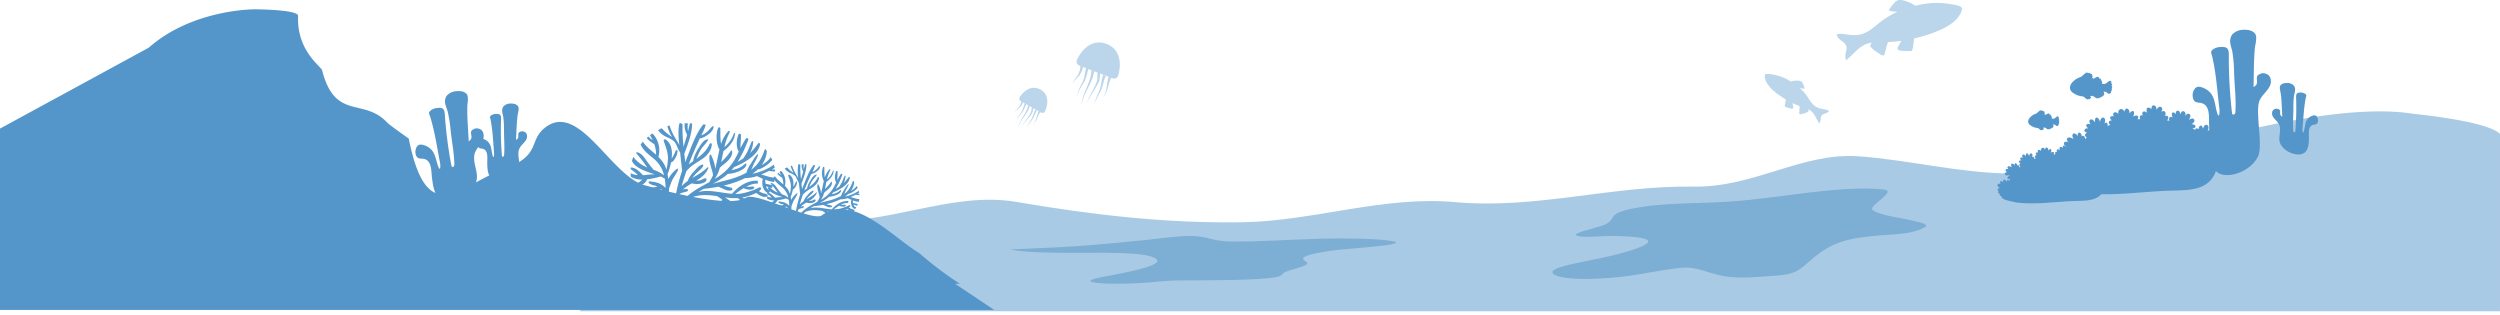<svg xmlns="http://www.w3.org/2000/svg" xmlns:xlink="http://www.w3.org/1999/xlink" viewBox="0 0 1916.01 241.59"><defs><style>.cls-1{fill:none}.cls-2{clip-path:url(#clip-path)}.cls-3,.cls-5{fill:#5596ca}.cls-3,.cls-6{opacity:.5}.cls-4{opacity:.4}.cls-6{fill:#5392c5}</style><clipPath id="clip-path" transform="translate(0 -7.88)"><path class="cls-1" d="M0 0h1920v246.41H0z"/></clipPath></defs><title>skills-seabed</title><g id="圖層_2" data-name="圖層 2"><g id="技能"><g class="cls-2"><path class="cls-3" d="M1916 247.46v-137c-10-10-66.12-15.32-66.12-15.32-65.29-11-189 29-189 29-33.09 13-74 15.44-109.25 16.55q-5.25.17-10.54.15c-38.72-.18-78.35-10.46-117-13.19-43-3-79.77 24-126.21 23.26-62.67-1-120.49 17.52-182.94 11.86-54.35-4.93-108.07 14.47-162.31 15.43-58.73 1-115.85-5.65-173.68-15.57-50.89-8.72-102.15 19.95-153.2 13.66-51.26-6.32-100.13 7.9-148.6-14.68-15-7-23-11.55-40.86-10.89-2.19 15.42 6.15 29.6 6.67 44.8.27 8.11-1.49 16.78-.42 24.8s1.76 17.93 2.14 27.19C444.72 247.46 1920.53 252 1916 247.46z" transform="translate(0 -7.88)"/><g class="cls-4"><path class="cls-5" d="M830.22 57.91a17.11 17.11.0 0 1-3.07 7.89c-1.64 2.15-4.19 3.64-5.07 6.31.52-2.77 2.82-4.57 4.16-6.92A15.48 15.48.0 0 0 828 57.73z" transform="translate(0 -7.88)"/><path class="cls-5" d="M834.84 58.92c-1.57 3.9-1.93 8.17-4 11.89-1.44 2.47-5.94 8.27-4.49 11.31-1.73-3 2.27-9.17 3.51-11.8 1.71-3.85 1.69-8.12 2.89-12.11z" transform="translate(0 -7.88)"/><path class="cls-5" d="M838.62 61.88c-.86 10-9 17.49-9.8 27.45.09-9.83 7.51-17.79 7.61-27.58z" transform="translate(0 -7.88)"/><path class="cls-5" d="M847.51 66.1c-1.89 3.52-2 7.69-3.82 11.23s-3.78 7-5.46 10.64c1.34-3.77 2.95-7.41 4.46-11.11s1.25-7.94 2.82-11.67z" transform="translate(0 -7.88)"/><path class="cls-5" d="M843.5 63.05c-1 2.46-.21 5.14-1.34 7.63-2.71 5.64-6.65 10.64-9.53 16.22 2.31-5.55 5.84-10.67 7.9-16.28 1.06-2.76.0-5.45.88-8.24z" transform="translate(0 -7.88)"/><path class="cls-5" d="M852 66.66c-2.82 5-2.52 11.58-6.74 15.9 3.68-4.85 2.57-11.49 4.74-16.83z" transform="translate(0 -7.88)"/><path class="cls-5" d="M825.52 53.4a3.35 3.35.0 0 0 1.57 4.69l25.71 9.83a3.32 3.32.0 0 0 4.29-2.44c2.88-10.52.47-20.3-8.94-23.91C838.47 37.87 830.36 43.62 825.52 53.4z" transform="translate(0 -7.88)"/></g><path class="cls-5" d="M1618.51 75.71c-.21-.25.0-.38.13-.58.33-.51.08-.87-.22-1.31s.15-.51.3-.75a.69.69.0 0 0-.08-.73c-.28-.34-.65-.46-.53-1a1.42 1.42.0 0 0 0-.91 1.28 1.28.0 0 0-2-.21l-.14.11c-.57.39-1.07.92-1.64 1.28a3.45 3.45.0 0 1-2.69.57A3.12 3.12.0 0 1 1611 72a.71.71.0 0 0 0-.82c-.06-.1-.12-.18-.17-.27a1.34 1.34.0 0 0 .13-.74.82.82.0 0 0-.49-.57c-.15-.08-.31-.13-.34-.33a2.38 2.38.0 0 1 0-.46.73.73.0 0 0-.42-.73c-.36-.17-.91.14-1-.33a1.27 1.27.0 0 0-.54-.87 1.33 1.33.0 0 0-1.37.1 11.93 11.93.0 0 0-2.06 1.23c-.42-.2-.91-.41-1.44-.62a1.57 1.57.0 0 0 .48-1.41c-.13-.26-.36-.48-.39-.78a3.27 3.27.0 0 0 0-.45c-.11-.36-.62-.44-.93-.46s-.58-.58-1-.72a.94.94.0 0 0-.64.0 1.38 1.38.0 0 0-.3.14c-.31.16-.34.0-.47-.18a1 1 0 0 0-1.09-.16 3.34 3.34.0 0 0-1.2.82 11.17 11.17.0 0 0-.9.75 11.66 11.66.0 0 1-2.28 1.8v0a13.75 13.75.0 0 0-5.47 3.13c-1.76 1.66-3.23 3.9-2.45 6.4a4.77 4.77.0 0 0 1.82 2.36 17.13 17.13.0 0 0 3.6 2 14 14 0 0 0 4.24.94h.23c.38.33.82.59 1.2.92a13.93 13.93.0 0 0 1.27 1 2.09 2.09.0 0 0 1.16.38.86.86.0 0 0 .46-.14 1.06 1.06.0 0 0 .2-.17c.12-.12.25.0.38.05a.54.54.0 0 0 .74-.18c.08-.11.0-.47.18-.52a.5.5.0 0 0 .34-.21.84.84.0 0 0-.28-1 4.93 4.93.0 0 0-.38-.33c.82-.11 1.46-.22 1.77-.29h.06a21.09 21.09.0 0 1 2.08 1.28c.52.33 1.09.93 1.74.65a1.32 1.32.0 0 0 .28-.25c.11-.12.31.1.4.16a.67.67.0 0 0 .71.0c.27-.16.3-.57.64-.6s.55.09.8.0a1 1 0 0 0 .42-.61c.06-.21.06-.17.3-.12a1.08 1.08.0 0 0 .4.0.58.58.0 0 0 .51-.47c0-.12-.06-.34.12-.34a.77.77.0 0 0 .3-.06.57.57.0 0 0 .3-.6 1.91 1.91.0 0 1 0-.54 1.4 1.4.0 0 0 0-.5 1.71 1.71.0 0 0-.66-1.17 2.72 2.72.0 0 1 .49.0c.31.0.62.08.92.09a6.37 6.37.0 0 1 .7.25 5.67 5.67.0 0 1 1.05.77 2.17 2.17.0 0 0 1 .54.89.89.0 0 0 1-.37.79.79.0 0 0 .49-.2c.28-.22.22-.6.19-.9s.47-.49.55-.78-.19-.76.09-1a.53.53.0 0 0 .16-.56A.81.81.0 0 0 1618.51 75.71zm-6.92 2.67h-.17.11z" transform="translate(0 -7.88)"/><path class="cls-5" d="M1575.38 138.94c-1.71-.87-3.41-2.18-2.7-4.23.55-1.59 2.27-1.11 3.75-.37h.07c-1-1.25-1.9-2.77-.12-3.44.95-.35 2.1.51 3 1.52-.51-1.48-.74-3.12.58-3.38 1.51-.3 2.48 1 3.09 2.46a2.52 2.52.0 0 1 1-1.91c1.11-.72 1.84.27 2.25 1.4a8.16 8.16.0 0 1 1.28-3.33 4.85 4.85.0 0 1-1.39.57c-.76.18-2.21.0-2.18-1s1-1.83 1.64-2.45a10.19 10.19.0 0 1 1.27-1.08l.1-.12c-2.17.45-5.29 1.19-6.21-1-.34-.81.58-1.68 1.19-2a5.73 5.73.0 0 1 1.69-.58c-1.1-.43-1.91-1.12-1.91-2.17.0-1.37 1.68-1.49 2.64-1.34.3.0.61.12.92.2-1.21-1-1.92-2.16-.59-3.15 1.07-.79 2.71.0 3.68.51a8.81 8.81.0 0 1 .77.47l-.1-.2c-.53-1-1.27-2.62-.45-3.69s2.36-.16 3 .63a7.45 7.45.0 0 1 .71 1c-.06-.82-.07-2.23.76-2.63 1-.49 1.82.66 2.11 1.5a7.18 7.18.0 0 1 .29 1.35 1.24 1.24.0 0 1 .82-.52c.89-.14 1.45.94 1.58 1.64a3.7 3.7.0 0 1 0 1l.53-.55a7.91 7.91.0 0 1 .9-.82 2.27 2.27.0 0 1-1.37-1.54c-.22-.89.64-1.71 1.66-2.18-1-.13-1.91-.54-2.11-1.39-.25-1.1 1-1.81 1.86-1.89a4.33 4.33.0 0 1 1.24.09c-.79-.53-1.74-1.32-1.72-2.31.0-1.14 1.69-1.29 2.47-1.09a4.21 4.21.0 0 1 .76.25c-.07-.14-.13-.29-.2-.45-.81-1.28-1-2.66.27-3.23s2.62.85 3.48 2.27v-.07a6.75 6.75.0 0 1-.1-1.78c.06-.61.46-2.11 1.37-1.94 1.32.25 2.1 1.78 2.46 3.43.22-1.5.71-2.89 1.85-3.35a1.65 1.65.0 0 1 2 1.23 5.42 5.42.0 0 1-.09 2.23 10.17 10.17.0 0 1-.4 1.17c.59-.62 1.38-1.09 2-.58a1.87 1.87.0 0 1 .3 2.39.69.69.0 0 1 0 .13 6.63 6.63.0 0 1 2.34-1 2.18 2.18.0 0 1-1.24-2.07c.19-1 1.33-1.42 2.2-1.47h.25c-1-.62-1.74-1.44-1.31-2.33s1.59-1.06 2.73-.73a2.09 2.09.0 0 1-.16-.29c-.33-.65-.57-1.88.12-2.41 1.1-.85 2.47-.19 3.57.84a5 5 0 0 1-.14-1.28 2.39 2.39.0 0 1 2.14-2.42c1.31-.05 2.09.95 2.52 2.19a3.44 3.44.0 0 1 1.33-2.45c1-.53 1.94.58 2.34 1.42a3.77 3.77.0 0 1 .18 2.32 5.4 5.4.0 0 1 .82-1c.52-.5 1.49-1.29 2.25-.82s.59 1.94.34 2.77a7.12 7.12.0 0 1-.6 1.4l.42-.23a3.84 3.84.0 0 1 2.7-.59c1.19.44 1 1.72.39 2.68a1.39 1.39.0 0 1-.06.19 12.7 12.7.0 0 1 1.81-.16h.37a2 2 0 0 1-.27-2.19c.47-1 1.42-.89 2.32-.57-.69-.94-1-2 .07-2.87.88-.67 2.05.0 3 .82-.53-1.71-.8-3.85 1-4a2.69 2.69.0 0 1 2.34 1.29c0-1.53.3-3.13 1.87-3s2.05 1.85 2.07 3.41c.71-1.4 1.88-2.82 3.14-2.28 1.82.79 1.34 2.27.55 3.68.0.06-.05.13-.08.19 1.11-.79 2.38-1.15 3.14.35a2.33 2.33.0 0 1-.67 2.74c1-.31 1.9-.38 2.44.25 1 1.16.39 2.32-.62 3.16a4.24 4.24.0 0 1 2.13.42 2.27 2.27.0 0 1 0-2.75c.71-.73 1.54-.41 2.28.22-.67-1.78-1.09-3.86.38-4 .87-.07 1.55.59 2 1.5.0-1.6.28-3 1.78-2.84 1.14.13 1.59 1.45 1.77 2.89.45-1.43 1.14-2.71 2.22-2.51 1.71.31 1.86 1.94 1.57 3.61.83-1.21 1.88-2.11 3.07-1.44 1.52.84.63 2.88-.39 4.51 1.33-.84 2.9-1.55 3.79-.65 1.37 1.36-.17 3-1.73 4 1.23.0 2.54.27 2.93 1.14.6 1.36-.78 1.86-2.27 2a11.2 11.2.0 0 1 2.19 1.27v-.09a1.2 1.2.0 0 1 1-1.18 2.18 2.18.0 0 1 1.79.72 2.35 2.35.0 0 0 0-.26c0-.77.09-1.91.84-2.36 1.27-.77 2.07.66 2.38 2.16.5-1.59 1.33-3.24 2.56-3 2.27.44 1.75 2.94 1 5 1.11-1.25 2.45-2.46 3.81-1.52s.5 2.75-.59 4.2c1.4-.66 3-1.1 3.57.13.67 1.4.0 2.13-1.07 2.62a3.78 3.78.0 0 1-.56.4c1.06.17 1.91.61 1.71 1.57a3 3 0 0 1-.38.94 2.72 2.72.0 0 1 2.4 1.5 2.2 2.2.0 0 1-.87 2.58c1.23.12 2.44.51 2.73 1.83a2.83 2.83.0 0 1-1.66 3.39 2.58 2.58.0 0 1 1.56 2.43c0 1.34-1.15 1.62-2.26 1.59a2.93 2.93.0 0 1 .33 3.4c-.52.79-1.46.71-2.38.36a5.07 5.07.0 0 1 .51 3.4v.12c-5.64 18.36-23.34 15.81-41.2 16.78-21.15 1.15-43.34 4.17-64.19 1.45a.78.78.0 0 1-.56-.34c-1.14-.15-2.28-.39-3.38-.63-2.43-.53-4.91-1.07-7.29-1.82s-5.68-2.42-5.46-4.78a1.54 1.54.0 0 1-1.63-.55 1.79 1.79.0 0 1 .09-2.27 2.06 2.06.0 0 1-2.33-1.26c-.26-.76.3-1.4 1.08-1.9-1-.19-1.82-.64-1.64-1.69C1572.81 139.32 1574 138.92 1575.38 138.94zm126.11-14.32a1.66 1.66.0 0 1 0 .24c.48-.57.36-1.44-.36-2.63a4.19 4.19.0 0 0-2-.19 5 5 0 0 1-.41.53C1700.15 122.76 1701.52 123.4 1701.49 124.62zm-4.55-6.27.17.38a2.08 2.08.0 0 1 2.45.48 1.34 1.34.0 0 1 .3.61c.61-.71.78-1.53-1-2a5 5 0 0 0-1.18-.08l-.36.08a1.86 1.86.0 0 1-.45.37zm-3.52 24.81c0-.14.0-.29.0-.46a4.63 4.63.0 0 0-.55-.55C1693 142.54 1693.25 142.87 1693.42 143.16z" transform="translate(0 -7.88)"/><path class="cls-5" d="M1532.82 152.06c-1.11-.57-2.22-1.42-1.76-2.76.36-1 1.48-.72 2.45-.24v0c-.68-.82-1.24-1.81-.07-2.25.61-.23 1.36.33 2 1-.33-1-.48-2 .38-2.2s1.62.63 2 1.6a1.62 1.62.0 0 1 .67-1.24c.73-.47 1.2.17 1.47.91a5.21 5.21.0 0 1 .84-2.17 3.11 3.11.0 0 1-.91.37c-.5.12-1.44.0-1.42-.67s.64-1.19 1.07-1.6a6.27 6.27.0 0 1 .83-.7l.06-.08c-1.41.29-3.45.77-4-.63-.22-.52.38-1.09.78-1.31a3.4 3.4.0 0 1 1.1-.37c-.72-.29-1.25-.74-1.25-1.42.0-.9 1.1-1 1.73-.87a5 5 0 0 1 .6.13c-.8-.65-1.26-1.42-.39-2.06.7-.51 1.77.0 2.4.33a5.19 5.19.0 0 1 .5.31l-.06-.13c-.35-.67-.83-1.71-.3-2.41s1.54-.1 2 .41a4.3 4.3.0 0 1 .47.68c0-.54.0-1.46.5-1.72s1.19.43 1.37 1a4.72 4.72.0 0 1 .19.88.8.8.0 0 1 .54-.34c.57-.1 1 .61 1 1.07a2.32 2.32.0 0 1 0 .65c.11-.13.24-.25.34-.36a6.06 6.06.0 0 1 .58-.54 1.47 1.47.0 0 1-.89-1c-.14-.59.42-1.12 1.08-1.43-.65-.08-1.24-.35-1.37-.91-.16-.71.63-1.18 1.21-1.23a3.16 3.16.0 0 1 .81.06c-.51-.34-1.14-.86-1.12-1.51s1.1-.84 1.61-.71a4.23 4.23.0 0 1 .5.17 2.08 2.08.0 0 1-.13-.3c-.54-.83-.65-1.73.17-2.11s1.71.56 2.27 1.49v0a4.17 4.17.0 0 1-.06-1.16c0-.4.29-1.38.89-1.26.86.16 1.37 1.15 1.6 2.23.14-1 .47-1.89 1.21-2.18a1.07 1.07.0 0 1 1.32.8 3.38 3.38.0 0 1-.06 1.45 6.36 6.36.0 0 1-.26.77c.39-.41.9-.71 1.28-.38a1.19 1.19.0 0 1 .2 1.55s0 .06.0.09a4.29 4.29.0 0 1 1.52-.65 1.39 1.39.0 0 1-.8-1.34c.12-.63.87-.93 1.43-1h.16c-.63-.41-1.13-.94-.85-1.52s1-.69 1.78-.48l-.11-.19c-.21-.42-.36-1.22.08-1.56.72-.56 1.61-.13 2.34.54a3.31 3.31.0 0 1-.1-.83 1.56 1.56.0 0 1 1.4-1.58c.85.0 1.36.61 1.64 1.43.12-.58.34-1.34.87-1.6s1.27.38 1.53.92a2.5 2.5.0 0 1 .11 1.52 3.88 3.88.0 0 1 .54-.66c.34-.33 1-.84 1.46-.54s.39 1.27.23 1.81a4.54 4.54.0 0 1-.39.91l.27-.15a2.51 2.51.0 0 1 1.76-.38c.78.28.67 1.12.26 1.75.0.0.0.08.0.12a7.6 7.6.0 0 1 1.18-.1h.24a1.27 1.27.0 0 1-.18-1.42c.31-.67.93-.59 1.52-.38-.45-.61-.68-1.33.0-1.87s1.34.0 2 .54c-.34-1.12-.52-2.52.68-2.59a1.78 1.78.0 0 1 1.52.84c0-1 .2-2 1.22-1.92s1.34 1.21 1.35 2.22c.47-.91 1.23-1.84 2-1.48 1.19.51.87 1.48.36 2.4v.12c.72-.51 1.55-.75 2 .23a1.54 1.54.0 0 1-.44 1.79c.62-.2 1.24-.25 1.59.16.65.76.26 1.51-.4 2.06a2.64 2.64.0 0 1 1.38.28 1.51 1.51.0 0 1 0-1.8c.47-.48 1-.27 1.49.15-.43-1.17-.71-2.52.25-2.6.57.0 1 .38 1.33 1 0-1.05.18-2 1.16-1.86.75.09 1 .95 1.15 1.89.3-.94.75-1.77 1.46-1.64 1.11.2 1.21 1.27 1 2.36.54-.79 1.22-1.38 2-.94 1 .55.41 1.88-.26 2.94.88-.55 1.9-1 2.48-.43.89.89-.11 1.94-1.13 2.6.81.0 1.66.17 1.91.74.39.89-.51 1.21-1.48 1.31a7.46 7.46.0 0 1 1.43.84v-.06a.78.78.0 0 1 .67-.77 1.41 1.41.0 0 1 1.17.47c0-.06.0-.12.0-.17.0-.51.0-1.25.54-1.55.83-.49 1.35.44 1.55 1.42.33-1 .88-2.12 1.68-2 1.48.29 1.14 1.92.68 3.25.72-.82 1.6-1.61 2.49-1s.32 1.8-.39 2.74c.91-.43 2-.71 2.33.09s0 1.39-.7 1.71a2.36 2.36.0 0 1-.36.26c.69.11 1.24.4 1.11 1a1.65 1.65.0 0 1-.25.6 1.8 1.8.0 0 1 1.57 1 1.44 1.44.0 0 1-.57 1.68c.8.07 1.59.33 1.78 1.2a1.85 1.85.0 0 1-1.08 2.21 1.68 1.68.0 0 1 1 1.58c0 .88-.75 1-1.48 1a1.89 1.89.0 0 1 .22 2.21c-.34.52-1 .47-1.55.24a3.33 3.33.0 0 1 .33 2.21s0 .05.0.08c-3.68 12-15.23 10.32-26.88 10.95-13.8.75-28.27 2.72-41.87.94a.49.49.0 0 1-.37-.22c-.74-.1-1.48-.25-2.2-.41-1.59-.34-3.2-.7-4.75-1.19s-3.71-1.57-3.57-3.11a1 1 0 0 1-1.06-.36 1.16 1.16.0 0 1 .06-1.48 1.34 1.34.0 0 1-1.52-.82c-.17-.5.2-.92.7-1.25-.66-.12-1.18-.41-1.06-1.09S1532 152.05 1532.82 152.06zm82.26-9.33a.76.76.0 0 1 0 .15c.31-.37.24-.94-.24-1.71a2.62 2.62.0 0 0-1.29-.13 2.88 2.88.0 0 1-.27.34C1614.21 141.51 1615.1 141.93 1615.08 142.73zm-3-4.1.12.25a1.35 1.35.0 0 1 1.59.31.89.89.0 0 1 .2.4c.4-.46.5-1-.65-1.27a2.74 2.74.0 0 0-.77-.06l-.23.05a1.16 1.16.0 0 1-.29.25zm-2.29 16.19c0-.1.0-.19.0-.3a2.39 2.39.0 0 0-.36-.36C1609.57 154.41 1609.71 154.63 1609.82 154.82z" transform="translate(0 -7.88)"/><path class="cls-6" d="M1001.3 210.56c-2.47 1.94-12.13 3.94-16.52 5.89-3.52 1.56.42 3.38-13.26 4.65-17.28 1.6-36.41 1.48-53.28 1.63-7.1.06-13.91-.08-21.23.29-7.5.37-14.09 1.27-21.53 1.71-28.07 1.65-54.5-.11-30.1-4.65 21.93-4.09 47.23-9.14 40.54-13.93-6.54-4.69-31-4.72-60.51-4.5-11.37.08-25.31-.11-35.18-.68-1.7-.1-20.19-1.71-13.84-2 16-.75 31.68-1.31 47.61-2.36 18.59-1.23 38.4-3.24 55.89-5 8.56-.85 21.73-2.88 31.31-2.88 16 0 16.21 4 32.51 4.24 19.35.32 46.68-1.56 67.78-2.11s43.5-.12 54.63 1.65h0c17.5 2.71-28.5 5.51-40.61 6.87s-21.82 3.27-25.66 5.36C995.75 207 1004 208.48 1001.3 210.56z" transform="translate(0 -7.88)"/><path class="cls-6" d="M1444 153.17c10.36 1.18-12.32 12.3-8.9 15.53 4.8 4.54 26.24 6.58 37.41 9.91 1.79.53 3.14 1 4 2.47-9.61 6.93-27.81 6.33-39.48 7.51-19.42 2-31.87 4.06-47.27 17-10.68 9-13 12.6-28.38 13.53-12.67.76-27.11 2.6-39.71.48s-21-7.71-33.66-6.43c-14.63 1.48-29.69 5.05-44.5 6.73-31.4 3.58-52.14 1.38-53.69-3.08-1.71-4.94 30.86-9.17 48.7-13.8 30.06-7.79 36.59-13.74-2.73-14.29-6.83-.09-16.57 1-22.67.51-17.27-1.41 11.76-6.47 17.66-9.6 9.22-4.91-1-8.41 25.9-12.91 20.63-3.45 47.88-2.93 68.71-4.32C1362.46 160 1411.24 149.43 1444 153.17z" transform="translate(0 -7.88)"/><path class="cls-5" d="M1740.1 68a5 5 0 0 0-3-3.4 5.74 5.74.0 0 0-5.4.15l-.3.14c-2.45 1.26-1.58 3.39-1.59 5.72s-1.25 3.09-2.66 4v-.87q.15-7.89.29-15.8.12-6.51.68-13c.26-3 2.11-8.5.21-11.23a5.21 5.21.0 0 0-1.75-1.52c-1.87-1.47-5.65-1.6-7.7-1.47a11.72 11.72.0 0 0-7.78 3.29 6.23 6.23.0 0 0-1.3 2.12c-1.6 4.25.45 7.7 1.14 11.77a117.57 117.57.0 0 1 1.3 16.12c.3 9.76 1.58 19.4 1 29.2a3.46 3.46.0 0 1-.49 1.93 1.23 1.23.0 0 1-1.75.31 1.84 1.84.0 0 1-.39-1.1 370.1 370.1.0 0 1-2.43-43.77c0-3.52-.12-6.37-4-6.67-3-.23-6.32.19-8.65 2.27-1.68 1.51-.55 3-.14 4.76 3 12.72 3.89 26.08 5.4 39.05a16.25 16.25.0 0 1 0 5.86c-.06.22-.16.48-.38.54s-.57-.28-.69-.59c-1.33-3.39-1.66-7.08-2.61-10.59-1.34-5-4-8.27-8.79-10.11-2.51-1-5-1.4-6.64 1.4a8.16 8.16.0 0 0-1.18 5.33c.15 1.65.79 3.42 2.26 4.17a10.23 10.23.0 0 0 3.32.62c8.23 1.21 6.68 11.13 7 17.17.33 6.29.64 31.58 6 35.92 2.65 2.17 6.35 2.57 9.77 2.25 8.52-.81 17.54-6.13 21.55-13.86 4.46-8.57-2.49-35 1.48-43.62a24.76 24.76.0 0 1 3.73-5.1C1738.36 76 1741.45 72.89 1740.1 68z" transform="translate(0 -7.88)"/><path class="cls-5" d="M1741.45 93.58a2.92 2.92.0 0 1 1.71-2 3.38 3.38.0 0 1 3.16.0l.18.08c1.45.69 1 2 1 3.31a2.53 2.53.0 0 0 1.63 2.29c0-.17.0-.33.0-.5-.15-3.07-.31-6.15-.46-9.22-.12-2.54-.34-5.07-.64-7.6-.21-1.76-1.38-4.92-.33-6.55a3.14 3.14.0 0 1 1-.92c1.07-.89 3.28-1 4.47-1a6.85 6.85.0 0 1 4.61 1.78 3.75 3.75.0 0 1 .8 1.21c1 2.45-.12 4.51-.45 6.89a67.68 67.68.0 0 0-.46 9.44c0 5.7-.56 11.35-.08 17.07a2 2 0 0 0 .33 1.11.71.71.0 0 0 1 .15 1.05 1.05.0 0 0 .21-.65 216.51 216.51.0 0 0 .61-25.6c-.07-2 0-3.72 2.19-4A6.7 6.7.0 0 1 1767 80c1 .85.38 1.75.18 2.78-1.5 7.48-1.79 15.29-2.43 22.89a9.56 9.56.0 0 0 .12 3.42c0 .13.1.28.23.31s.33-.17.4-.35a57.15 57.15.0 0 0 1.32-6.24 8 8 0 0 1 5-6.06c1.45-.62 2.91-.91 3.9.69a4.79 4.79.0 0 1 .79 3.1 3 3 0 0 1-1.24 2.47 6.23 6.23.0 0 1-1.93.43c-4.78.86-3.69 6.62-3.77 10.15-.08 3.68-.1 8.52-3.14 11.16a7.86 7.86.0 0 1-5.66 1.49c-5-.31-10.35-3.26-12.84-7.69-2.76-4.92 1.12-10.57-1.36-15.52a14.26 14.26.0 0 0-2.27-2.9C1742.61 98.26 1740.75 96.48 1741.45 93.58z" transform="translate(0 -7.88)"/><path class="cls-5" d="M1578 101.43c-.15-.19.0-.28.1-.43.24-.38.06-.65-.16-1s.11-.38.22-.56a.51.51.0 0 0-.06-.54c-.2-.25-.48-.34-.39-.73a1 1 0 0 0 0-.67c-.22-.49-1.2-.63-1.48-.16a.39.39.0 0 0-.1.08c-.42.29-.8.68-1.22 1a2.51 2.51.0 0 1-2 .42 2.16 2.16.0 0 1-.43-.14.53.53.0 0 0 0-.61c0-.07-.09-.13-.12-.19a1 1 0 0 0 .09-.55.6.6.0 0 0-.36-.43c-.11-.06-.23-.09-.25-.24a2 2 0 0 1 0-.34.52.52.0 0 0-.32-.54c-.26-.13-.67.11-.75-.25a.94.94.0 0 0-.4-.64 1 1 0 0 0-1 .08 9 9 0 0 0-1.53.9c-.31-.14-.67-.3-1.06-.45a1.17 1.17.0 0 0 .35-1c-.09-.2-.26-.36-.28-.59a1.86 1.86.0 0 0 0-.33c-.07-.26-.45-.32-.68-.34s-.43-.43-.71-.53a.69.69.0 0 0-.47.0 1.47 1.47.0 0 0-.22.1c-.23.12-.25.0-.35-.13a.71.71.0 0 0-.8-.12 2.44 2.44.0 0 0-.9.61c-.23.17-.45.37-.66.55a8.32 8.32.0 0 1-1.68 1.34h0a10.21 10.21.0 0 0-4 2.32c-1.3 1.23-2.39 2.88-1.81 4.73a3.58 3.58.0 0 0 1.34 1.75 13.15 13.15.0 0 0 2.67 1.48 10.53 10.53.0 0 0 3.13.7h.18c.28.24.6.44.88.68a11.16 11.16.0 0 0 .94.76 1.57 1.57.0 0 0 .86.28.67.67.0 0 0 .34-.1.61.61.0 0 0 .15-.13c.09-.08.19.0.28.0a.4.4.0 0 0 .55-.13c.06-.09.0-.35.13-.39a.35.35.0 0 0 .25-.15.62.62.0 0 0-.2-.75 2.15 2.15.0 0 0-.29-.25c.61-.08 1.09-.16 1.31-.21h0a13.48 13.48.0 0 1 1.54.94c.38.25.8.69 1.29.48a.86.86.0 0 0 .2-.18c.09-.09.24.07.3.11a.49.49.0 0 0 .53.0c.2-.11.22-.42.47-.45s.41.08.59.0a.73.73.0 0 0 .31-.45c0-.16.0-.12.23-.09a.7.7.0 0 0 .29.0.45.45.0 0 0 .38-.36c0-.08.0-.25.09-.25a.43.43.0 0 0 .22.0.44.44.0 0 0 .22-.44 1.35 1.35.0 0 1 0-.4 1.15 1.15.0 0 0 0-.37 1.21 1.21.0 0 0-.49-.87 2.22 2.22.0 0 1 .37.0c.22.0.45.0.68.06a5 5 0 0 1 .51.18 3.68 3.68.0 0 1 .78.58 1.62 1.62.0 0 0 .78.4.65.65.0 0 0 .74-.28.59.59.0 0 0 .37-.15c.2-.16.16-.44.14-.66s.34-.37.41-.58-.14-.56.06-.73a.41.41.0 0 0 .12-.42A.49.49.0 0 0 1578 101.43zm-5.12 2h-.12.08z" transform="translate(0 -7.88)"/><g class="cls-4"><path class="cls-5" d="M1415.07 43.5c.86 3-1.94 6.24-.14 10.65 8.7-7.82 11.29-12.37 19.8-13.64-1.15 1.29-1.71 2.48-1 3.37 1.5 1.74 3 2.78 6 4.81.87.57 3 2.24 4.11 1.48.72-.49.82-2.27 1.06-3s1.67-7 2.31-7.07c3.33-.14 6.64-.44 10-.91-.08.12-2 3.45-2.76 5.08-1.33 3.08 4.35 2.54 7 2.72a27.72 27.72.0 0 0 3.41.0c1 0 1.49-4.44 1.62-5.3.0-.29.49-4.33.44-4.32 2.15-.51 4.34-1.07 6.55-1.71 3-.86 6-1.8 8.85-2.92 5.63-2.17 11.34-4.81 15.84-8.9a20.32 20.32.0 0 0 4.35-5.54 13.51 13.51.0 0 0 1.11-3c.55-1.86-1.13-2.51-3.12-3.14-1.19-.38-2.86-.63-4.07-.88a62.51 62.51.0 0 0-24.53.17c-1.37.26-2.72.55-4.05.86a2.7 2.7.0 0 0-.36-.26l.28.28c-2.71-2.35-9.82-5-12.7-4.4A5.79 5.79.0 0 0 1452 10c-.68.78-5 5.19-3.93 6.15.36.31 1.39.28 1.82.34 1.19.15 2.38.26 3.57.37l.8.05a66.55 66.55.0 0 0-13 7.75c-4.11 3.12-8.52 7.39-13.66 9.11-5.43 1.8-9.17.77-14.85.22a11.22 11.22.0 0 0-5.1.32C1408.9 39.39 1413.83 39.12 1415.07 43.5z" transform="translate(0 -7.88)"/><path class="cls-5" d="M1492 15.14a1.86 1.86.0 1 1 2.35 1.18A1.86 1.86.0 0 1 1492 15.14z" transform="translate(0 -7.88)"/></g><g class="cls-4"><path class="cls-5" d="M1401.71 92.9a6.36 6.36.0 0 0-2.73-1.06c-3.2-.69-5.43-.78-8.08-2.72s-4.18-4.94-5.87-7.37a37.89 37.89.0 0 0-5.78-6.52l.45.11c.67.15 1.34.3 2 .43.25.0.81.24 1.06.13.77-.33-.84-3.51-1.07-4.05a3.43 3.43.0 0 0-1.33-1.67c-1.47-.82-5.82-.63-7.72.18l.21-.1-.25.08c-.67-.4-1.36-.8-2.06-1.18a35.94 35.94.0 0 0-13.38-4.38c-.71-.08-1.66-.23-2.38-.24-1.19.0-2.23.06-2.25 1.18a7.46 7.46.0 0 0 .09 1.8 11.5 11.5.0 0 0 1.41 3.79 28.38 28.38.0 0 0 7.1 7.64c1.38 1.12 2.85 2.15 4.33 3.14 1.1.74 2.19 1.43 3.28 2.08.0.0-.49 2.27-.52 2.44-.07.49-.59 3 0 3.18a14.38 14.38.0 0 0 1.86.59c1.46.36 4.47 1.65 4.28-.27a33.08 33.08.0 0 0-.62-3.25q2.6 1.24 5.29 2.23c.33.16.0 3.83.0 4.27s-.26 1.45.0 1.84c.48.61 1.93.08 2.51-.09a14.92 14.92.0 0 0 4.15-1.57c.57-.35.47-1.1.06-2 4.44 2.19 5.06 5.13 8.45 10.93 1.75-2.1.78-4.35 1.78-5.85C1397.48 94.43 1400.12 95.44 1401.71 92.9z" transform="translate(0 -7.88)"/></g><g class="cls-4"><path class="cls-5" d="M784.24 85.5a11.24 11.24.0 0 1-2.75 4.85c-1.28 1.24-3.08 2-3.91 3.62.6-1.76 2.27-2.7 3.37-4.11a10.23 10.23.0 0 0 1.89-4.68z" transform="translate(0 -7.88)"/><path class="cls-5" d="M787.16 86.61c-1.4 2.39-2 5.13-3.75 7.36-1.17 1.46-4.66 4.81-4 6.93-.84-2.09 2.36-5.76 3.42-7.35 1.48-2.34 1.89-5.12 3-7.6z" transform="translate(0 -7.88)"/><path class="cls-5" d="M789.33 88.9c-1.52 6.41-7.51 10.53-9 16.93 1-6.39 6.6-10.86 7.61-17.22z" transform="translate(0 -7.88)"/><path class="cls-5" d="M794.71 92.51c-1.57 2.11-2 4.82-3.57 6.94s-3.13 4.2-4.58 6.4c1.24-2.32 2.64-4.54 4-6.8s1.58-5 3-7.33z" transform="translate(0 -7.88)"/><path class="cls-5" d="M792.4 90.13c-.87 1.51-.63 3.33-1.61 4.85-2.31 3.4-5.36 6.28-7.77 9.64 2-3.4 4.83-6.39 6.71-9.85 1-1.69.55-3.54 1.37-5.28z" transform="translate(0 -7.88)"/><path class="cls-5" d="M797.59 93.3c-2.31 3-2.76 7.3-5.92 9.71 2.86-2.8 2.78-7.24 4.71-10.5z" transform="translate(0 -7.88)"/><path class="cls-5" d="M781.62 82.11a2.21 2.21.0 0 0 .57 3.21L798 94.2A2.2 2.2.0 0 0 801 93c2.88-6.58 2.26-13.18-3.52-16.43C791.55 73.25 785.71 76.22 781.62 82.11z" transform="translate(0 -7.88)"/></g><path class="cls-5" d="M370.26 109.45a4.41 4.41.0 0 0-2.92-2.81 5.11 5.11.0 0 0-4.77.49l-.25.14c-2.09 1.28-1.18 3.1-1 5.17s-.9 2.81-2.09 3.71c0-.25.0-.51-.05-.76l-.78-14c-.22-3.85-.29-7.71-.25-11.57.0-2.69 1.31-7.66-.54-9.95a4.82 4.82.0 0 0-1.65-1.23c-1.76-1.17-5.11-1-6.91-.79a10.37 10.37.0 0 0-6.67 3.41 5.72 5.72.0 0 0-1 2c-1.14 3.87.9 6.79 1.77 10.34a103 103 0 0 1 2.21 14.18c.9 8.61 2.66 17.06 2.84 25.76a3.07 3.07.0 0 1-.31 1.73 1.09 1.09.0 0 1-1.53.39 1.53 1.53.0 0 1-.41-.94 325 325 0 0 1-5-38.57c-.22-3.11-.53-5.62-3.95-5.63-2.66.0-5.58.58-7.5 2.57-1.39 1.44-.29 2.7.18 4.22 3.46 11 5.15 22.81 7.33 34.19a14.19 14.19.0 0 1 .35 5.18c0 .2-.1.44-.3.51s-.52-.21-.65-.48c-1.39-2.91-1.93-6.15-3-9.2-1.5-4.3-4.07-7-8.43-8.37-2.29-.69-4.54-.9-5.78 1.67a7.28 7.28.0 0 0-.7 4.8 4.46 4.46.0 0 0 2.27 3.54 9.26 9.26.0 0 0 3 .33c7.36.54 6.63 9.41 7.31 14.73.71 5.54 1.52 12.85 6.53 16.35 2.49 1.74 5.79 1.86 8.79 1.35 7.48-1.27 15.11-6.57 18.16-13.66 3.38-7.88-3.38-15.79-.43-23.65a21.81 21.81.0 0 1 3-4.76C369.25 116.71 371.77 113.72 370.26 109.45z" transform="translate(0 -7.88)"/><path class="cls-5" d="M403.8 111.13a3.15 3.15.0 0 0-1.85-2.2 3.6 3.6.0 0 0-3.4.0l-.19.09c-1.57.74-1.07 2.1-1.12 3.56a2.73 2.73.0 0 1-1.75 2.47c0-.18.0-.36.0-.54.16-3.31.33-6.63.49-9.94q.21-4.1.69-8.19c.23-1.89 1.5-5.31.36-7.06a3.4 3.4.0 0 0-1.07-1c-1.15-1-3.53-1.12-4.82-1.08a7.41 7.41.0 0 0-5 1.91 4.1 4.1.0 0 0-.85 1.31c-1.09 2.65.12 4.86.48 7.43a75.21 75.21.0 0 1 .5 10.18c0 6.14.6 12.24.08 18.4a2.27 2.27.0 0 1-.35 1.2.78.78.0 0 1-1.11.15 1.1 1.1.0 0 1-.22-.69 231.14 231.14.0 0 1-.66-27.6c.08-2.22.05-4-2.37-4.27a7.24 7.24.0 0 0-5.48 1.25c-1.09.91-.41 1.88-.19 3 1.62 8.07 1.93 16.49 2.62 24.69a10.1 10.1.0 0 1-.14 3.68c0 .14-.1.3-.25.34s-.35-.19-.42-.39c-.77-2.16-.9-4.49-1.43-6.72a8.61 8.61.0 0 0-5.33-6.53c-1.56-.67-3.14-1-4.21.74a5.2 5.2.0 0 0-.85 3.34 3.21 3.21.0 0 0 1.34 2.67 6.61 6.61.0 0 0 2.08.45c5.15.93 4 7.14 4.06 11s.12 9.19 3.39 12a8.48 8.48.0 0 0 6.1 1.61c5.38-.34 11.16-3.51 13.84-8.29 3-5.31-1.2-11.4 1.47-16.73a15.84 15.84.0 0 1 2.44-3.14C402.55 116.18 404.55 114.25 403.8 111.13z" transform="translate(0 -7.88)"/><path class="cls-5" d="M658.18 162.58a14.5 14.5.0 0 0 .44-2.08 17.7 17.7.0 0 1-2.55-.39c-1.43-.35-2.82-.85-4.25-1.22 1.22-.49 2.37-1 3.38-1.51l.55-.27a12.48 12.48.0 0 0 3 .28c0-.28-.05-.55-.09-.82a.69.69.0 0 1 0-.13c-.52.0-1 0-1.54.0.45-.25.92-.53 1.39-.83-.11-.52-.24-1-.38-1.54a26.2 26.2.0 0 1-4.88 2.72 29.15 29.15.0 0 1-5.64 1.75 20.94 20.94.0 0 0 2.79-2.3.58.58.0 0 0 .53.07 15.24 15.24.0 0 0 6.36-4.52c-.21-.47-.43-.95-.68-1.41a15.32 15.32.0 0 1-1.55 1.78 14 14 0 0 1-2.94 2.08 13.3 13.3.0 0 0 2.56-6.82c-.29-.38-.6-.76-.91-1.13-1.08 3-2.11 5.64-4.28 8.05a14.92 14.92.0 0 1-2.49 2.2c.32-.65.61-1.33.91-2 .78-1.78 1.92-3.4 2.46-5.28.07-.23-.24-.35-.38-.2a29 29 0 0 0-3.35 4.84 13.76 13.76.0 0 0-2 4.15 34.09 34.09.0 0 1-3.68 1.73c-4.08 1.69-8.53 2.46-12.78 3.69a51.67 51.67.0 0 0 5.8-3.58c.54-.4 1.06-.83 1.56-1.28h0a16.49 16.49.0 0 0 5.77-1.39c1.3-.55 3.43-1.8 3.33-3.45a.27.27.0 0 0-.35-.24 9.93 9.93.0 0 0-1.52 1.17 9.49 9.49.0 0 1-2.33 1.24 22.77 22.77.0 0 1-3.13.89c.44-.48.87-1 1.27-1.5 4.75-2 12.25-6 12.76-11.46l-.63-.55a.1.1.0 0 0 0 0 49.59 49.59.0 0 1-4.25 5.09 14 14 0 0 0 1.57-5.55.39.39.0 0 0-.74-.15c-.75 1.67-1.33 3.4-2.16 5-.56 1.1-1.25 2.14-1.89 3.2-.95.64-1.91 1.25-2.87 1.87A62.91 62.91.0 0 0 645.49 142a.65.65.0 0 0-1.16-.59 41.92 41.92.0 0 0-2.6 4.63c0-.64.0-1.28.0-1.89a45.6 45.6.0 0 0 .24-4.66.62.62.0 0 0-1.17-.24c-1 2.15-1.38 6.31.1 8.45-.5 1-1 2-1.53 3a25 25 0 0 1-8.6 9.36c-.54.35-1.09.69-1.64 1a16.82 16.82.0 0 0 2.46-5.39 11.2 11.2.0 0 1 1-1c.79-.65 1.6-1.22 2.35-1.93 1.49-1.4 2.91-3.11 2.66-5.26.0-.27-.42-.48-.61-.21a29.85 29.85.0 0 1-4.23 5c-.17.15-.34.32-.51.5a1.84 1.84.0 0 1 .05-.25c.36-1.73.68-3.44 1-5.14 2.8-2 5.39-5.06 5.66-8.5.0-.29-.4-.51-.53-.18a17.44 17.44.0 0 1-3 5.18 20.4 20.4.0 0 1-1.65 1.57 30.8 30.8.0 0 1 2.63-7.31.44.44.0 0 0-.71-.49 17 17 0 0 0-3.53 6.24c-.06-.33-.12-.66-.16-1-.27-2.23-.15-4.38-.21-6.62a.56.56.0 0 0-1.05-.22 13.68 13.68.0 0 0 .62 10.6c-.77 3.13-1.24 6.42-2.14 9.52a17 17 0 0 0-1.95-6.8.39.39.0 0 0-.74.0c-.71 3.26 1.2 6.49 1.65 9.7a17.91 17.91.0 0 1-1.58 3 .44.44.0 0 0-.07.43c-4.45 2.46-9 4.66-12.52 8.52a.85.85.0 0 0 1.27 1.14 23.28 23.28.0 0 1 2.14-2.08.44.44.0 0 0 .34.0c4.08-1.61 8.19-1.23 12.34-.62.89.52 1.72 1.09 2.54 1.68-.55 1.27-.61 3.28.62 3.94.5.27 1.23-.27 1-.84a4.32 4.32.0 0 1-.53-1.72q0-.3.0-.6c.58.44 1.17.89 1.77 1.33 1.65 1.23 3.47 2.77 5.61 2.71a.51.51.0 0 0 .3-.88c-1.68-1.63-4.13-2.74-6.06-4.1q-.69-.5-1.41-.93l1.31.18a26.92 26.92.0 0 0 5 .18c2.4 2.45 7.81 3.93 10.7 2a.89.89.0 0 0-.77-1.58c-3 1-5.28.28-7.86-.65a26.59 26.59.0 0 0 7-2.29c1.37 1.24 4.06 2.67 5.44 1.59a.4.4.0 0 0 .05-.62 8.59 8.59.0 0 0-2.55-1c-.57-.23-1.1-.56-1.64-.84a4.32 4.32.0 0 0 1.06-1.08c.26-.39-.46-1-.79-.8-2.81 1.5-7.8 3.2-11.06 3.24H639c.56-.36 2.2-1.67 4.21-2.86a5.52 5.52.0 0 0 2.33.7 3.31 3.31.0 0 0 2.66-.57.51.51.0 0 0-.27-.83 9.89 9.89.0 0 0-2.3.08c-.37.0-.76.0-1.15-.09A10 10 0 0 1 650 163.4c.17-.13.21-1.35.0-1.45-6.51-.38-11.15 4.84-12.54 6.39-2.11-.16-4.22-.53-6.3-.83-3.27-.47-6.92-.94-10.15.0.86-.56 1.73-1.08 2.62-1.59 2.15-.21 4.62-.55 7.21-1.06 1 .51 2 .95 3 1.37a5 5 0 0 0 3.3.44.69.69.0 0 0-.08-1.33 29.71 29.71.0 0 1-3.69-1 48.76 48.76.0 0 0 10.6-3.69 16.5 16.5.0 0 0 5.7-.94c.85.42 1.81.88 2.83 1.32a7.07 7.07.0 0 0-.22 2.27.29.29.0 0 0 0 .43v0c.22 2 1.2 3.87 3.05 4.4.32-.46.63-.92.92-1.4a2.74 2.74.0 0 1-2.18-2 12.41 12.41.0 0 0 1.23.35c.52.13 1.05.34 1.58.53.21-.41.4-.83.57-1.25l-.64-.2c-1-.28-2-.47-3-.67-.08-.65-.11-1.33-.17-2A17.67 17.67.0 0 0 658.18 162.58z" transform="translate(0 -7.88)"/><path class="cls-5" d="M625.07 161.28c-.08-1.26-2.13.1-2.59.27a7.18 7.18.0 0 1-2.43.38c2.61-1.56 4.7-3.28 5.92-6.14a.3.3.0 0 0-.49-.35c-2 2.09-4.74 3.59-7.4 5.2.52-.66 1-1.32 1.6-1.94 1.2-1.33 3-2.41 3.79-4a.46.46.0 0 0-.55-.64c-1.76.56-3.11 2.38-4.3 3.71a12.09 12.09.0 0 0-2.72 4.3 18.19 18.19.0 0 0-3 2.52q1.11-3.72 2.38-7.41a21.58 21.58.0 0 1 2.77-2.62c1.6-1.21 3.37-2.18 5-3.32 2.44-1.69 4.46-4.11 4.66-7.14.0-.56-.83-.69-1.05-.22-1.52 3.3-3.77 5.29-6.52 7.34.64-1.37 1.19-2.8 1.93-4.12 1.05-1.88 2.81-3.26 3.82-5.09a.22.22.0 0 0-.21-.32c-1.86.11-3.17 2.29-4.08 3.69-1.3 2-2.74 4.52-3 6.9.0.0.0.0.0.0-.72.52-1.48 1.05-2.2 1.63.33-.88.67-1.77 1-2.65 1.23-3.13 2.62-6.2 4-9.26.12-.25.24-.51.37-.77a9.85 9.85.0 0 0 4-1.83c1.27-.92 2.83-2.34 2.8-4a.24.24.0 0 0-.37-.19c-1.18.89-2 2.19-3.16 3.11a10.25 10.25.0 0 1-2.48 1.43 30.49 30.49.0 0 0 2.21-5.22l-1.2-.18c-3.65 4.41-5.81 10.87-7.91 16q-.5 1.24-1 2.52c-.08-1.4-.25-2.8-.42-4.18 1.69-4.47 3.89-10.07 3.8-14.9h-1c-.38 1.28-.67 2.59-1 3.89-.08-.58-.15-1.17-.18-1.76a17 17 0 0 1 .1-2.15c-.51.0-1 0-1.52.0a8.82 8.82.0 0 0 1.18 5.6c-.09.34-.19.69-.29 1-.48 1.64-1 3.28-1.46 4.94a80.17 80.17.0 0 1-.5-11.15c-.6.0-.61-.93-1.57-.24a33.87 33.87.0 0 0 0 10.54c-.21-.44-.45-.87-.7-1.29a.25.25.0 0 0 0-.07c-.41-.7-.83-1.36-1.18-2a29.71 29.71.0 0 1-2.89-6.3l-1.07.32a19.92 19.92.0 0 0 1.85 4.57c.13.25.27.48.4.72-.45-.3-.89-.59-1.3-.9a22 22 0 0 1-3.69-3.35c-.61.28-1.21.57-1.8.89a9.45 9.45.0 0 0 2.63 2.56c1.13.77 2.48 1.17 3.65 1.86a13.58 13.58.0 0 1 2 1.49c.15.27.31.53.45.8a32.71 32.71.0 0 0 2 4.06.22.22.0 0 0 .09.08q.51 4.54 1 9.08a82.59 82.59.0 0 0-3.34 13.22.69.69.0 0 0 1.35.27c.18-.68.37-1.35.56-2a6.13 6.13.0 0 1 1.9-.84 5 5 0 0 0 2.32-.87.44.44.0 0 0-.12-.69 4.08 4.08.0 0 0-2.39.13 29.52 29.52.0 0 1 4.42-3 10.36 10.36.0 0 0 3.95.23C622.84 163.31 625.16 162.73 625.07 161.28z" transform="translate(0 -7.88)"/><path class="cls-5" d="M608.68 160.93a30.18 30.18.0 0 0 2.47-4.36c.12-.3-.2-.72-.53-.47a15.44 15.44.0 0 0-4.28 5.05 23.88 23.88.0 0 0-.33-2.4 33.52 33.52.0 0 0 1.72-5.87h.15c1-.27 1.5-1.33 2-2.16a7 7 0 0 0 1-3.38.45.45.0 0 0-.85-.17c-.45 1-.87 2-1.4 2.93-.2.35-.44.68-.65 1 .43-3.69-.07-7.32-2.8-9.24-.5-.35-1.28.0-1.05.69 1 3 2.07 5.39 2 8.71a32.81 32.81.0 0 1-.72 5.29A14.12 14.12.0 0 0 603.8 153a15.34 15.34.0 0 0-2.3-2.7 11.74 11.74.0 0 0-2.9-11.48c-.41.28-.82.58-1.22.89a23.36 23.36.0 0 1 1.31 2.39l-.34-.23a10.24 10.24.0 0 1-1.73-1.55l-.83.72a8.22 8.22.0 0 0 1.25 1.32c.5.42 1 .79 1.57 1.16.3.21.59.46.91.64a16.05 16.05.0 0 1 .83 5.08c-2.27-2-4.75-3.75-6.44-6.33-.39.42-.77.86-1.13 1.31 1.23 3.11 4.25 5.14 6.77 7.32a14.87 14.87.0 0 1 4.69 7.82 17.46 17.46.0 0 0-5-2.64 56.84 56.84.0 0 1-3.8-4.91c-1.08-1.56-2.35-3.26-4.29-3.72-.41-.1-.57.4-.34.66a58.24 58.24.0 0 1 4.5 5.76c.24.35.5.71.77 1a15.54 15.54.0 0 1-6.86-5.17 19.91 19.91.0 0 0-.65 2c1.65 3.56 6.78 5.09 11.14 6.58a28.78 28.78.0 0 0-4 .26q-.93.11-1.8.15c-1.42-1.59-3.31-3.48-5.46-3.76a.49.49.0 0 0-.43.84c.84.74 1.79 1.31 2.61 2.09.26.25.51.52.76.79a11.43 11.43.0 0 1-3.53-.91c0 .17.0.34.0.51s.06.58.1.88c0 .12.0.24.0.36a10.24 10.24.0 0 0 5.58 1.36c-1.56 1.33-4.3 3.46-6.49 2.63-.48-.19-1 .43-.55.8 1.5 1.17 3.29.93 4.94.19 1.46-.66 3.88-2 4.36-3.63.0.0.0-.07.0-.11a37.64 37.64.0 0 0 6.36-1.33.31.31.0 0 0 .16-.11 13.28 13.28.0 0 1 2.17 1.1 31.19 31.19.0 0 1 .41 4.58 8 8 0 0 0-2.62-2 4.61 4.61.0 0 0-1.32-.58l-.27-.07a10.29 10.29.0 0 0-1.8-.42h-.16l-1.55-.24a.51.51.0 0 0-.44.88 5.6 5.6.0 0 0 2.79 1.16 3 3 0 0 1 .4.11c.31.15.62.32.92.48-.3.06-.61.13-.92.18a23.76 23.76.0 0 1-4.19.45.49.49.0 0 0-.2.92 6 6 0 0 0 3.66.33 15.61 15.61.0 0 0 3.55-.6 12.94 12.94.0 0 1 2 2.45c0 .59.0 1.17.07 1.71.09 1 1.68.92 1.58-.1-.13-1.35.24-3.05.17-4.57a.31.31.0 0 0 .13-.16A37.76 37.76.0 0 1 608.68 160.93z" transform="translate(0 -7.88)"/><path class="cls-5" d="M593.29 147.39a22.64 22.64.0 0 0 .69-3.25 29.75 29.75.0 0 1-4-.63c-2.25-.53-4.42-1.33-6.65-1.91 1.9-.76 3.7-1.6 5.29-2.36l.86-.42a19.22 19.22.0 0 0 4.61.43c0-.42-.08-.85-.14-1.28v-.19c-.81.0-1.61.0-2.42.0.71-.4 1.45-.83 2.18-1.31-.16-.81-.37-1.61-.6-2.4a40.07 40.07.0 0 1-7.62 4.25 45.12 45.12.0 0 1-8.84 2.75 32.14 32.14.0 0 0 4.37-3.61.89.89.0 0 0 .83.12 24.1 24.1.0 0 0 10-7.07c-.33-.76-.68-1.49-1.07-2.21a24.43 24.43.0 0 1-2.43 2.78 21.23 21.23.0 0 1-4.59 3.25 20.88 20.88.0 0 0 4-10.67c-.46-.6-.94-1.19-1.43-1.76-1.69 4.69-3.29 8.82-6.69 12.59a24.69 24.69.0 0 1-3.9 3.45c.49-1 1-2.09 1.42-3.18 1.22-2.8 3-5.33 3.86-8.27.1-.36-.38-.54-.61-.31-2.13 2.19-3.6 5-5.23 7.57a21.49 21.49.0 0 0-3.13 6.5 57.79 57.79.0 0 1-5.75 2.72c-6.39 2.63-13.35 3.83-20 5.77a80.46 80.46.0 0 0 9.07-5.61c.86-.63 1.67-1.3 2.45-2h0a25.77 25.77.0 0 0 9-2.18c2-.86 5.37-2.82 5.21-5.4a.42.42.0 0 0-.54-.37 14 14 0 0 0-2.38 1.83 15.69 15.69.0 0 1-3.66 1.95 38.67 38.67.0 0 1-4.9 1.39c.69-.76 1.36-1.55 2-2.36 7.43-3.07 19.18-9.44 20-17.93-.32-.3-.65-.58-1-.87l-.08.06a76.7 76.7.0 0 1-6.65 8 21.76 21.76.0 0 0 2.45-8.68.62.62.0 0 0-1.16-.24c-1.17 2.62-2.07 5.32-3.37 7.89-.88 1.73-2 3.35-3 5-1.48 1-3 1.94-4.49 2.91a98.26 98.26.0 0 0 8.15-16.93 1 1 0 0 0-1.81-.93 66.75 66.75.0 0 0-4.07 7.24c0-1 0-2 0-3a68.58 68.58.0 0 0 .37-7.29 1 1 0 0 0-1.82-.38c-1.66 3.37-2.16 9.88.15 13.22-.78 1.58-1.56 3.14-2.39 4.68a39.32 39.32.0 0 1-13.46 14.65c-.85.55-1.71 1.08-2.57 1.6a26.64 26.64.0 0 0 3.85-8.44 16.38 16.38.0 0 1 1.64-1.58c1.24-1 2.51-1.92 3.69-3 2.32-2.19 4.54-4.88 4.15-8.24.0-.42-.65-.75-.94-.33a47 47 0 0 1-6.63 7.86c-.26.24-.53.5-.8.78.0-.13.05-.26.08-.39.56-2.71 1.06-5.39 1.62-8 4.39-3.2 8.45-7.93 8.87-13.31.0-.45-.62-.8-.83-.29a23.49 23.49.0 0 1-7.35 10.57 48.24 48.24.0 0 1 4.13-11.43.69.69.0 0 0-1.12-.77 26.61 26.61.0 0 0-5.53 9.76c-.09-.52-.18-1-.24-1.54-.42-3.5-.24-6.87-.34-10.37a.87.87.0 0 0-1.64-.34c-1.81 4.41-1.7 12 1 16.59-1.2 4.9-1.95 10-3.35 14.9.0-3.66-1.52-7.37-3-10.65a.61.61.0 0 0-1.17.07c-1.09 5.1 1.89 10.17 2.59 15.19a27.45 27.45.0 0 1-2.48 4.62.78.78.0 0 0-.11.69c-7 3.84-14 7.28-19.58 13.33a1.34 1.34.0 0 0 2 1.79 36.84 36.84.0 0 1 3.35-3.27.65.65.0 0 0 .53.0c6.39-2.51 12.82-1.92 19.32-1 1.39.81 2.69 1.7 4 2.63-.87 2-1 5.14 1 6.17.79.42 1.94-.43 1.53-1.32a6.72 6.72.0 0 1-.84-2.69c0-.32.0-.64.0-.94l2.78 2.09c2.58 1.92 5.43 4.32 8.78 4.23a.8.8.0 0 0 .48-1.37c-2.64-2.55-6.48-4.3-9.5-6.43-.72-.51-1.45-1-2.21-1.45l2.05.28a41.73 41.73.0 0 0 7.89.29c3.76 3.83 12.22 6.15 16.76 3.1a1.4 1.4.0 0 0-1.21-2.48c-4.67 1.57-8.26.44-12.31-1a41.41 41.41.0 0 0 10.91-3.58c2.14 1.94 6.35 4.18 8.51 2.48a.62.62.0 0 0 .07-1c-1.08-.91-2.68-1-4-1.48-.89-.36-1.71-.88-2.57-1.31a7.4 7.4.0 0 0 1.67-1.69c.41-.62-.72-1.54-1.25-1.26-4.39 2.35-12.2 5-17.3 5.07-.44.0-.88.0-1.32.0.87-.56 3.45-2.61 6.58-4.48a8.65 8.65.0 0 0 3.65 1.1c1.39.1 3.13.16 4.17-.9a.8.8.0 0 0-.43-1.3c-1.13-.29-2.42.15-3.59.12-.59.0-1.2-.06-1.8-.13 2.86-1.49 6-2.61 8.62-2.27.27-.2.33-2.11.0-2.27-10.19-.59-17.45 7.58-19.62 10-3.31-.26-6.61-.83-9.87-1.31-5.11-.74-10.83-1.46-15.89.0 1.35-.87 2.72-1.69 4.11-2.48 3.37-.34 7.24-.86 11.29-1.66 1.55.8 3.18 1.48 4.77 2.14a7.82 7.82.0 0 0 5.17.69 1.09 1.09.0 0 0-.13-2.08 47.9 47.9.0 0 1-5.77-1.61 76.56 76.56.0 0 0 16.59-5.78 25.49 25.49.0 0 0 8.92-1.48c1.34.67 2.84 1.39 4.42 2.07a11.94 11.94.0 0 0-.34 3.56.47.47.0 0 0 0 .67s0 0 0 0c.35 3.1 1.89 6.05 4.78 6.87.51-.71 1-1.43 1.45-2.17a4.36 4.36.0 0 1-3.42-3.16c.63.22 1.27.39 1.93.55s1.64.53 2.47.83c.33-.64.63-1.3.9-2l-1-.31c-1.54-.44-3.11-.73-4.68-1.05-.13-1-.17-2.08-.26-3.11A28.26 28.26.0 0 0 593.29 147.39z" transform="translate(0 -7.88)"/><path class="cls-5" d="M541.46 145.34c-.13-2-3.33.17-4.05.44a11.76 11.76.0 0 1-3.81.59c4.09-2.44 7.36-5.13 9.27-9.62a.48.48.0 0 0-.78-.54c-3.09 3.27-7.42 5.62-11.57 8.14.8-1 1.61-2.07 2.5-3 1.88-2.07 4.69-3.78 5.94-6.31a.72.72.0 0 0-.86-1c-2.76.88-4.88 3.72-6.75 5.81a19 19 0 0 0-4.25 6.73 29.05 29.05.0 0 0-4.75 4c1.17-3.89 2.4-7.76 3.73-11.6a34.62 34.62.0 0 1 4.34-4.11c2.5-1.89 5.27-3.4 7.84-5.19 3.82-2.65 7-6.43 7.29-11.19.06-.87-1.3-1.07-1.64-.34-2.38 5.17-5.89 8.29-10.21 11.49 1-2.14 1.87-4.37 3-6.45 1.64-2.93 4.4-5.1 6-8a.35.35.0 0 0-.33-.5c-2.91.16-5 3.59-6.39 5.77-2 3.08-4.29 7.07-4.67 10.81v.06c-1.12.81-2.3 1.64-3.43 2.55.51-1.38 1-2.77 1.58-4.15 1.93-4.9 4.09-9.7 6.27-14.49l.57-1.21a15.39 15.39.0 0 0 6.19-2.87c2-1.44 4.44-3.67 4.38-6.32a.37.37.0 0 0-.58-.29c-1.84 1.39-3.12 3.41-4.95 4.87a16.42 16.42.0 0 1-3.87 2.23 48.63 48.63.0 0 0 3.45-8.18l-1.87-.27c-5.71 6.9-9.09 17-12.38 25.1-.52 1.3-1 2.62-1.54 3.95-.14-2.19-.41-4.39-.68-6.55 2.65-7 6.1-15.75 6-23.32-.55.0-1.1.0-1.65.0-.58 2-1 4-1.51 6.09a22.07 22.07.0 0 1-.13-6.12c-.79.0-1.58.0-2.36.0a13.75 13.75.0 0 0 1.83 8.76c-.14.55-.29 1.09-.45 1.64-.75 2.57-1.62 5.13-2.29 7.73A126.18 126.18.0 0 1 523.1 103c-1 0-1-1.45-2.46-.37-1.11 5.37-.62 11.08.0 16.49-.33-.68-.7-1.35-1.08-2a.75.75.0 0 1-.07-.12c-.64-1.09-1.3-2.14-1.85-3.08a46.49 46.49.0 0 1-4.52-9.87c-.56.16-1.12.32-1.67.5a30.54 30.54.0 0 0 2.89 7.16c.2.38.42.75.62 1.12-.69-.47-1.39-.93-2-1.41a33.58 33.58.0 0 1-5.78-5.24c-1 .43-1.9.89-2.82 1.39a14.87 14.87.0 0 0 4.12 4c1.77 1.2 3.88 1.83 5.72 2.91a20 20 0 0 1 3 2.34c.24.42.49.83.72 1.25 1.14 2.08 1.77 4.47 3.18 6.36a.43.43.0 0 0 .14.13c.52 4.73 1 9.47 1.56 14.2a127.74 127.74.0 0 0-5.23 20.69 1.07 1.07.0 0 0 2.1.44c.29-1.07.59-2.13.89-3.19a9.55 9.55.0 0 1 3-1.31c1.21-.33 2.71-.44 3.64-1.35a.7.7.0 0 0-.2-1.09 6.48 6.48.0 0 0-3.74.19 47.34 47.34.0 0 1 6.93-4.74 15.91 15.91.0 0 0 6.17.36C538 148.53 541.6 147.61 541.46 145.34z" transform="translate(0 -7.88)"/><path class="cls-5" d="M515.8 144.81c1.3-2.28 3-4.35 3.87-6.83.18-.48-.32-1.13-.83-.74a24.1 24.1.0 0 0-6.7 7.9c-.12-1.26-.28-2.51-.52-3.74a54 54 0 0 0 2.69-9.2.49.49.0 0 0 .24.0c1.54-.42 2.34-2.08 3.1-3.38a10.94 10.94.0 0 0 1.63-5.29.71.71.0 0 0-1.33-.28c-.7 1.55-1.36 3.12-2.19 4.61-.3.54-.68 1-1 1.57.68-5.78-.1-11.46-4.37-14.47a1 1 0 0 0-1.65 1.09c1.58 4.76 3.24 8.44 3.19 13.62a51.69 51.69.0 0 1-1.14 8.28 22.13 22.13.0 0 0-2.61-5.57 25.16 25.16.0 0 0-3.6-4.22 18.4 18.4.0 0 0-4.54-18c-.65.45-1.28.92-1.91 1.4a34.27 34.27.0 0 1 2.05 3.74l-.53-.35a16.16 16.16.0 0 1-2.71-2.43c-.44.37-.87.74-1.3 1.13a12.66 12.66.0 0 0 2 2c.77.67 1.62 1.24 2.45 1.83.47.32.92.72 1.42 1a24.76 24.76.0 0 1 1.31 7.94c-3.55-3.1-7.43-5.87-10.09-9.91-.61.66-1.19 1.35-1.76 2 1.93 4.88 6.65 8.06 10.59 11.46a23.12 23.12.0 0 1 7.34 12.25 27.29 27.29.0 0 0-7.89-4.14 93 93 0 0 1-5.95-7.68c-1.69-2.45-3.67-5.1-6.71-5.83-.64-.15-.9.63-.53 1a91.69 91.69.0 0 1 7.05 9c.38.55.78 1.11 1.21 1.64a24.41 24.41.0 0 1-10.74-8.11 31.44 31.44.0 0 0-1 3.11c2.58 5.57 10.62 8 17.44 10.29a45.29 45.29.0 0 0-6.21.42c-1 .1-1.91.18-2.82.23-2.23-2.49-5.18-5.46-8.55-5.89a.77.77.0 0 0-.67 1.32c1.32 1.15 2.81 2.05 4.08 3.27.41.4.8.81 1.19 1.23a17.15 17.15.0 0 1-5.51-1.43c0 .27.0.54.05.81.05.46.1.91.15 1.38.0.18.05.37.08.56a16 16 0 0 0 8.73 2.13c-2.45 2.08-6.73 5.41-10.17 4.11-.75-.28-1.6.67-.86 1.25 2.35 1.84 5.16 1.46 7.75.3 2.27-1 6.06-3.06 6.81-5.68.0-.06.0-.11.0-.17a59.51 59.51.0 0 0 10-2.08.45.45.0 0 0 .25-.17 20.43 20.43.0 0 1 3.41 1.72 52.49 52.49.0 0 1 .63 7.16 12.59 12.59.0 0 0-4.1-3.07 7.16 7.16.0 0 0-2.07-.91l-.42-.11a15.43 15.43.0 0 0-2.81-.65 1 1 0 0 0-.25.0l-2.43-.38a.8.8.0 0 0-.69 1.37 8.58 8.58.0 0 0 4.36 1.82 5.53 5.53.0 0 1 .64.17c.48.25 1 .5 1.44.77-.48.08-1 .18-1.45.28a39.16 39.16.0 0 1-6.57.69.77.77.0 0 0-.29 1.45 9.52 9.52.0 0 0 5.71.52c1.68-.24 3.91-.27 5.56-1a20 20 0 0 1 3.12 3.84 26 26 0 0 0 .11 2.68 1.24 1.24.0 0 0 2.48-.16c-.2-2.11.38-4.77.26-7.15a.63.63.0 0 0 .2-.25C513.82 149.65 514.46 147.14 515.8 144.81z" transform="translate(0 -7.88)"/><path class="cls-5" d="M732 225.41h3.74a267 267 0 0 1-31.24-23.58c-20.83-12.44-50.49-46.07-74.63-28.91-7.15 5.09-50.82-18.3-58-13.58-14.23 9.35-76.33-9.12-76.33-9.12-26.76-5.43-51.78-66.48-78.55-43.91-12.06 10.16-2 20.85-31.8 31.62-32.78 11.86-57.9 46.47-71.91-23.79.0-.14-14.57-10.2-16.64-12.41-17.9-19.21-39.83-1.2-49.74-39.9C246.08 58.63 227.31 47 228.46 20c.15-3.5-17.75-4.75-32.46-5 0 0-48-.57-82 29.43l-114 62v139H762z" transform="translate(0 -7.88)"/></g></g></g></svg>